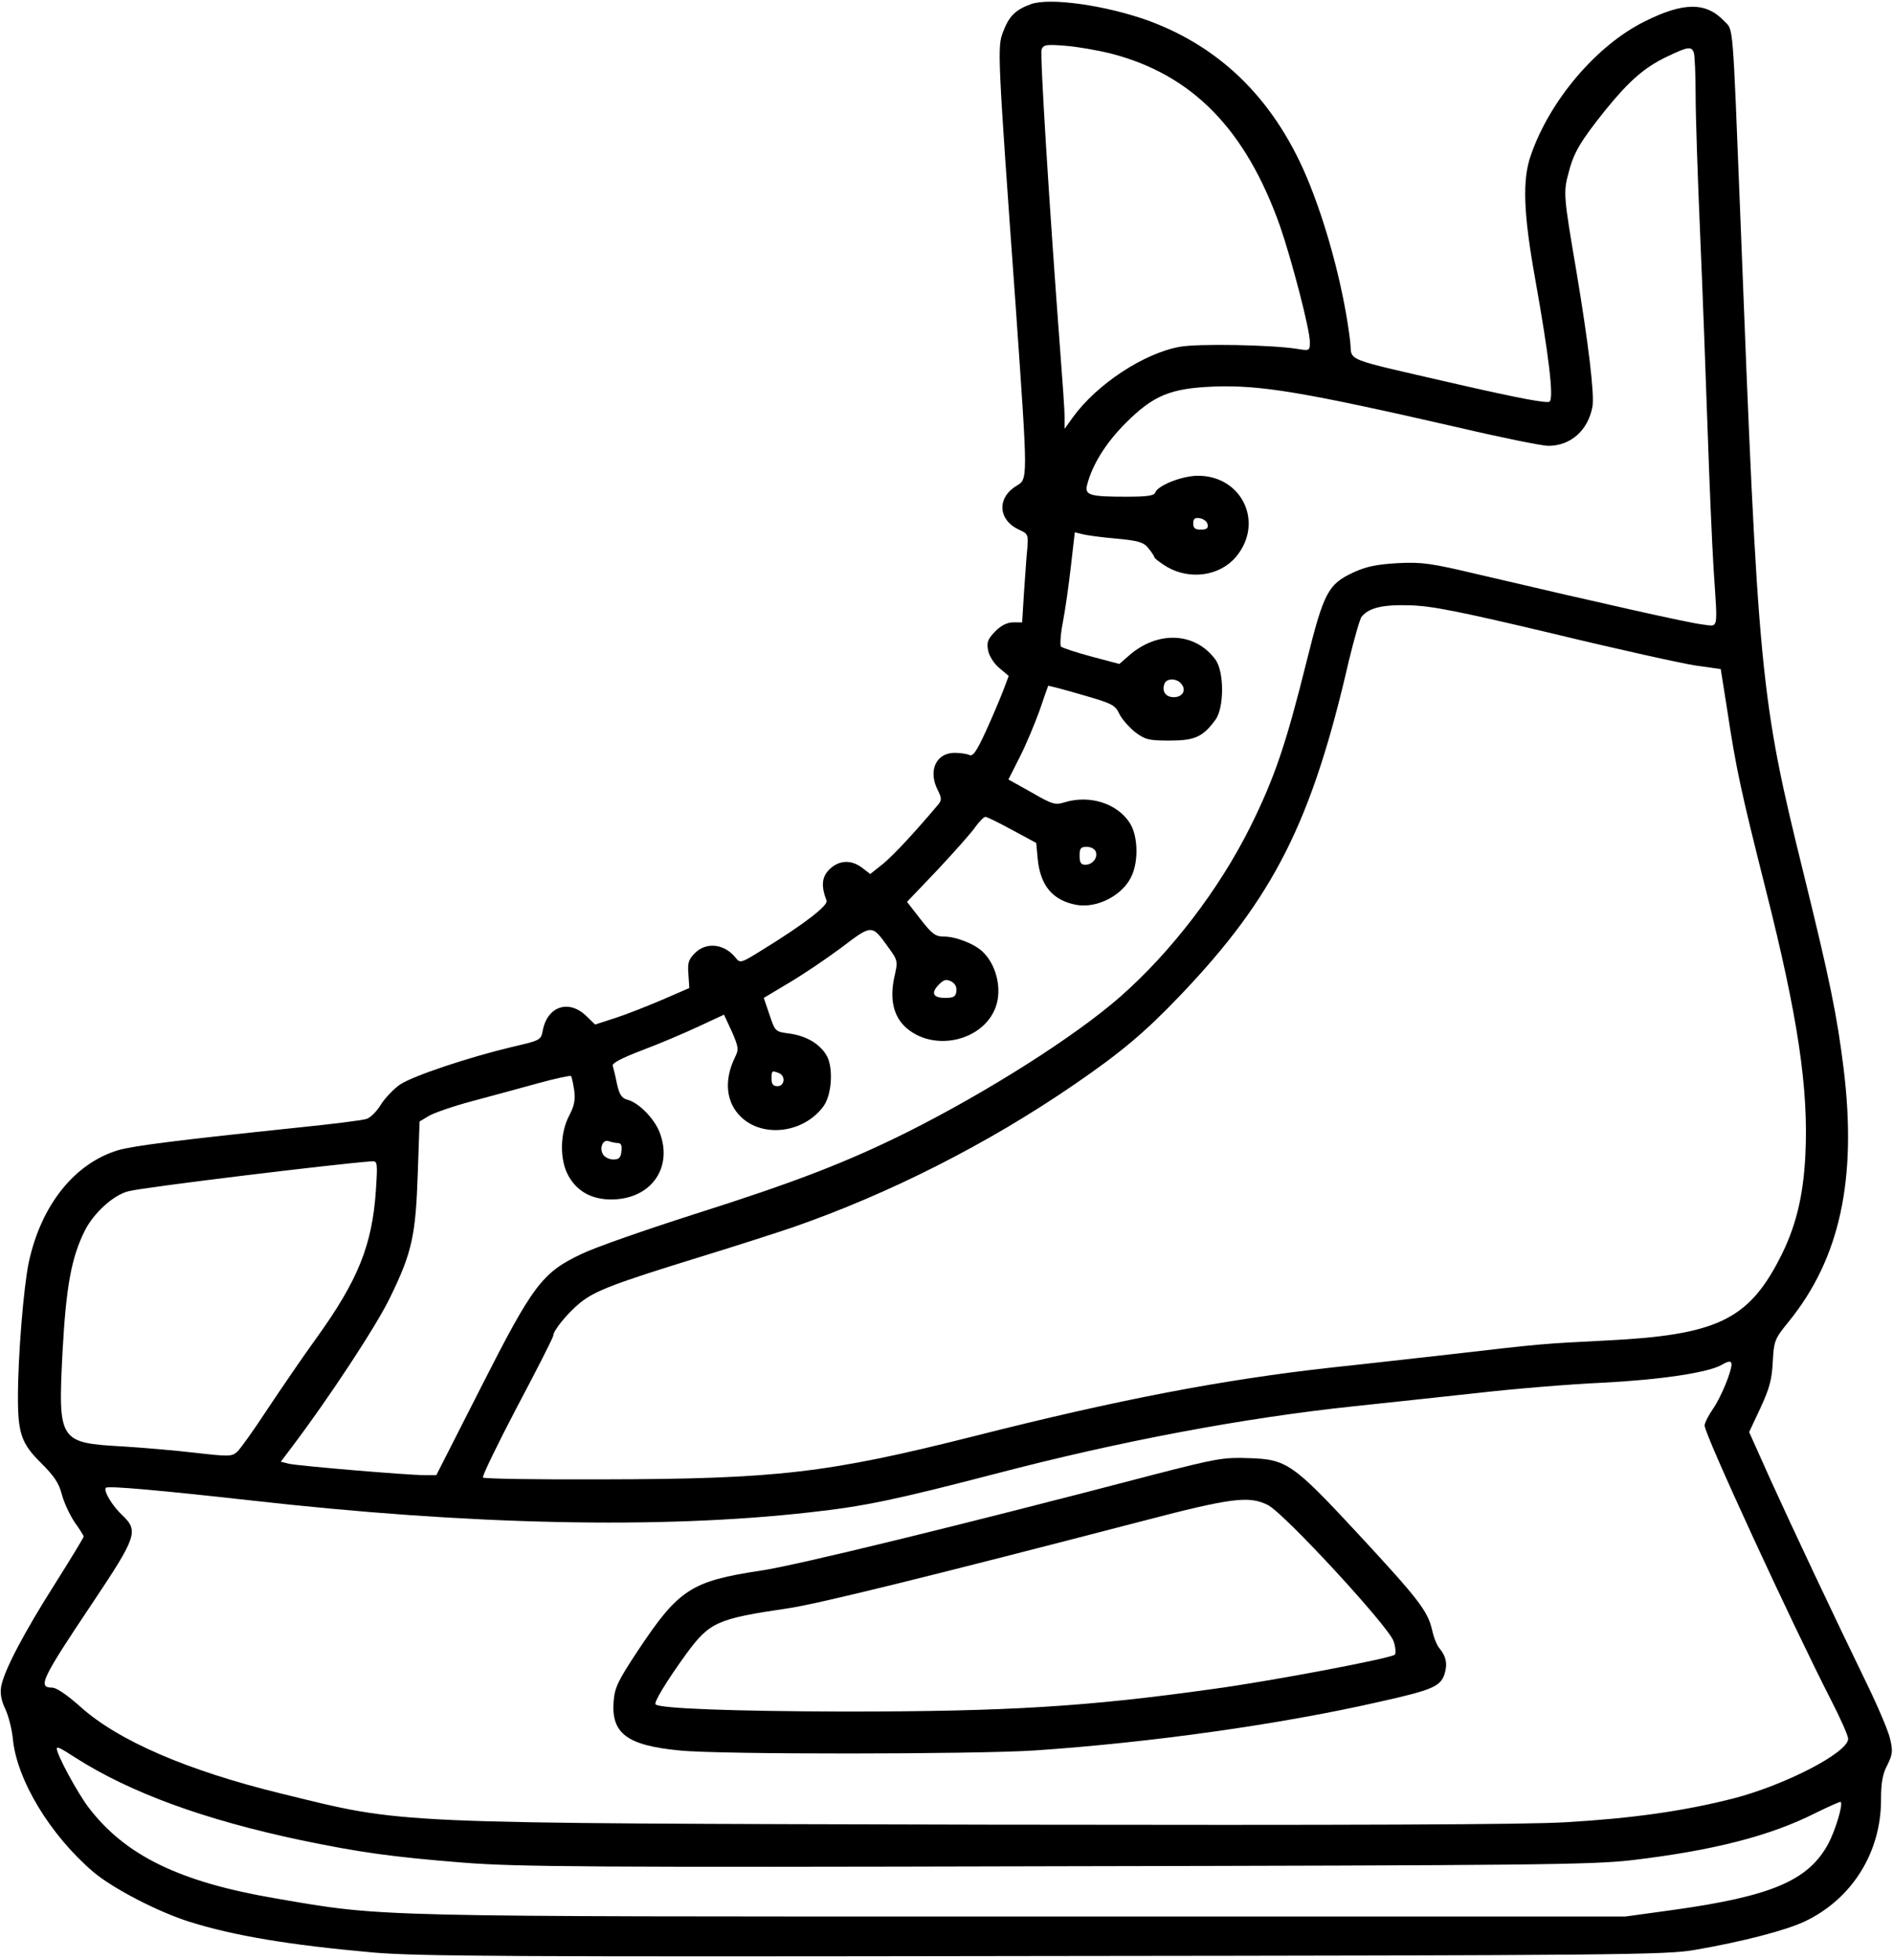 <?xml version="1.0" standalone="no"?>
<!DOCTYPE svg PUBLIC "-//W3C//DTD SVG 20010904//EN"
 "http://www.w3.org/TR/2001/REC-SVG-20010904/DTD/svg10.dtd">
<svg version="1.0" xmlns="http://www.w3.org/2000/svg"
 width="633pt" height="655pt" viewBox="0 0 633 655"
 preserveAspectRatio="xMidYMid meet">
<g transform="translate(0,655) scale(0.1,-0.1)"
fill="#000000" stroke="none">
<path d="M3447 6536 c-52 -19 -73 -40 -93 -93 -19 -50 -19 -66 42 -911 42
-603 42 -581 1 -607 -64 -40 -59 -113 10 -145 31 -14 32 -17 28 -65 -3 -27 -7
-94 -11 -147 l-6 -98 -30 0 c-20 0 -40 -10 -60 -30 -25 -26 -29 -36 -24 -63 3
-18 19 -44 37 -59 l32 -27 -18 -48 c-10 -26 -36 -88 -58 -136 -32 -70 -44 -86
-56 -80 -9 4 -31 7 -50 7 -62 -1 -88 -61 -55 -125 13 -26 13 -33 2 -47 -74
-88 -148 -168 -184 -198 l-44 -35 -26 20 c-37 29 -79 27 -111 -5 -25 -25 -28
-55 -9 -104 6 -16 -77 -80 -214 -164 -72 -45 -75 -46 -90 -27 -37 47 -98 54
-136 16 -22 -22 -25 -33 -22 -71 l3 -46 -90 -39 c-49 -21 -120 -49 -157 -61
l-68 -22 -30 29 c-58 56 -130 32 -145 -49 -6 -32 -8 -33 -103 -55 -147 -35
-332 -97 -375 -126 -20 -14 -49 -44 -63 -66 -13 -22 -35 -44 -47 -48 -12 -5
-119 -18 -237 -30 -382 -40 -544 -60 -595 -75 -146 -44 -258 -184 -299 -376
-17 -81 -36 -313 -36 -450 0 -121 12 -155 78 -220 43 -43 59 -66 69 -105 7
-27 27 -69 43 -93 17 -23 30 -45 30 -47 0 -3 -43 -74 -96 -158 -103 -162 -170
-289 -180 -343 -4 -23 0 -47 14 -76 11 -24 22 -68 25 -99 13 -137 124 -321
269 -445 65 -55 217 -134 323 -167 147 -46 330 -77 610 -102 148 -13 439 -15
2245 -12 1920 2 2082 4 2175 20 163 28 308 66 371 96 157 75 254 230 254 406
0 57 5 86 21 116 18 37 19 47 9 89 -6 26 -41 108 -77 182 -109 224 -251 525
-325 688 l-69 154 38 81 c30 65 38 94 41 154 4 71 6 76 54 135 171 211 228
476 183 844 -22 179 -47 300 -135 657 -144 583 -151 658 -210 2180 -27 679
-23 632 -55 665 -61 64 -136 63 -266 -2 -161 -80 -317 -264 -380 -447 -29 -82
-25 -194 15 -416 45 -252 62 -393 48 -407 -7 -7 -98 10 -300 56 -404 93 -359
76 -367 144 -19 161 -71 365 -136 527 -109 272 -289 454 -539 546 -142 51
-329 78 -393 55z m268 -165 c271 -70 450 -252 565 -576 39 -112 100 -346 100
-387 0 -30 0 -31 -42 -24 -89 14 -333 18 -393 7 -121 -22 -277 -125 -357 -235
l-28 -39 0 39 c0 21 -7 122 -15 224 -36 478 -68 988 -62 1005 7 16 16 17 80
12 39 -3 108 -15 152 -26z m1949 3 c3 -9 6 -73 6 -142 0 -70 7 -278 15 -462 8
-184 19 -479 25 -655 6 -176 15 -385 20 -465 14 -214 18 -193 -37 -187 -45 5
-335 70 -753 168 -156 37 -185 41 -266 37 -69 -4 -104 -11 -146 -30 -87 -40
-101 -66 -159 -299 -69 -277 -107 -389 -189 -554 -104 -208 -264 -417 -435
-567 -151 -132 -441 -316 -710 -451 -205 -102 -379 -169 -720 -277 -159 -51
-326 -109 -371 -131 -131 -62 -162 -103 -337 -448 l-148 -291 -37 0 c-59 0
-424 31 -455 38 l-28 7 34 45 c123 162 286 409 332 505 73 150 85 206 92 414
l6 173 30 18 c16 10 82 33 146 50 64 17 163 44 221 60 58 16 107 26 109 24 3
-2 7 -23 11 -47 4 -33 1 -52 -17 -86 -31 -59 -32 -148 -2 -201 32 -57 87 -83
160 -78 122 9 188 110 145 223 -18 47 -71 101 -109 110 -18 5 -26 17 -34 53
-5 26 -12 53 -14 60 -3 9 30 26 98 52 56 21 141 57 188 79 l86 40 26 -56 c23
-53 24 -60 10 -88 -37 -77 -29 -150 21 -198 74 -71 210 -53 275 35 28 37 34
125 13 167 -22 41 -68 69 -127 77 -47 6 -47 7 -66 63 l-19 56 82 49 c46 27
125 80 176 118 104 79 103 79 157 4 34 -47 34 -47 21 -104 -15 -72 -2 -127 37
-164 92 -85 259 -49 302 65 23 61 3 145 -46 189 -28 25 -88 48 -126 48 -29 0
-40 8 -79 58 l-45 58 104 109 c56 60 113 124 125 142 13 18 28 33 33 33 6 0
46 -20 90 -44 l80 -43 5 -54 c9 -89 50 -138 129 -153 71 -13 160 34 187 101
22 52 18 134 -9 174 -42 64 -133 93 -216 68 -33 -10 -41 -8 -112 33 l-77 43
38 75 c21 41 50 111 66 155 15 44 28 81 29 83 1 1 52 -12 113 -30 101 -29 111
-34 125 -64 9 -18 33 -45 53 -61 34 -25 45 -28 115 -28 84 0 111 12 153 69 30
40 30 162 0 202 -68 92 -193 97 -289 13 l-32 -28 -94 25 c-52 14 -97 29 -101
33 -4 4 -2 40 6 81 8 41 20 126 27 188 l13 113 25 -6 c14 -4 66 -11 114 -15
74 -7 91 -12 107 -32 11 -13 19 -26 20 -30 0 -4 20 -19 43 -33 77 -44 176 -30
230 34 95 113 21 271 -127 271 -53 0 -134 -32 -143 -56 -4 -11 -28 -14 -97
-14 -122 0 -139 5 -131 39 17 67 62 140 129 207 93 93 150 116 293 122 158 6
301 -18 821 -137 145 -34 279 -61 299 -61 75 0 133 51 148 131 7 41 -13 209
-54 454 -42 247 -44 262 -26 327 17 68 40 106 124 211 79 97 130 142 206 178
69 33 81 35 89 13z m-1626 -1576 c3 -13 -3 -18 -22 -18 -20 0 -26 5 -26 21 0
15 5 20 22 17 13 -2 24 -11 26 -20z m1157 -366 c215 -52 428 -99 474 -106 l85
-12 22 -139 c30 -199 47 -274 129 -600 107 -423 143 -663 132 -885 -7 -141
-33 -245 -88 -350 -105 -202 -212 -252 -579 -270 -219 -11 -215 -11 -510 -45
-118 -13 -300 -34 -405 -45 -363 -40 -714 -107 -1199 -230 -488 -123 -659
-143 -1243 -144 -215 -1 -394 2 -398 6 -4 3 48 110 114 236 67 126 121 233
121 238 0 18 50 78 91 111 50 40 117 65 399 152 124 38 263 83 310 99 323 112
653 279 943 478 156 107 237 175 356 300 310 325 438 578 561 1114 18 74 37
141 43 149 25 30 71 41 162 38 73 -2 164 -20 480 -95z m-1245 -167 c18 -21 5
-45 -25 -45 -27 0 -41 20 -31 45 7 19 40 19 56 0z m-286 -561 c8 -21 -11 -44
-35 -44 -14 0 -19 7 -19 30 0 25 4 30 24 30 13 0 27 -7 30 -16z m-466 -467
c-2 -18 -10 -22 -37 -22 -42 0 -49 17 -21 45 17 17 24 18 41 10 13 -7 19 -19
17 -33z m-594 -273 c24 -9 20 -44 -4 -44 -15 0 -20 7 -20 25 0 27 1 28 24 19z
m-538 -234 c11 0 14 -8 12 -27 -2 -22 -8 -28 -27 -28 -13 0 -28 7 -34 16 -14
22 -1 53 19 45 9 -3 22 -6 30 -6z m-809 -157 c-12 -184 -60 -302 -199 -495
-45 -62 -118 -169 -164 -238 -45 -69 -91 -133 -101 -142 -18 -16 -28 -16 -142
-3 -68 8 -176 17 -240 21 -214 12 -217 17 -202 314 12 223 30 318 75 408 30
59 96 119 146 131 49 13 690 91 814 100 18 1 19 -5 13 -96z m4533 -583 c0 -24
-35 -109 -61 -147 -16 -23 -29 -49 -29 -57 0 -30 291 -660 424 -920 31 -60 56
-117 56 -127 0 -46 -211 -155 -386 -200 -166 -42 -337 -66 -559 -79 -131 -8
-727 -10 -1930 -8 -2031 5 -1944 1 -2365 104 -315 77 -545 177 -670 289 -46
41 -81 65 -96 65 -49 0 -35 29 138 287 145 217 152 237 97 289 -34 32 -64 82
-55 92 8 7 185 -9 481 -42 733 -83 1374 -97 1875 -40 182 20 285 42 620 129
417 109 827 186 1195 225 105 11 289 31 410 44 121 14 312 30 425 35 195 10
353 34 398 60 22 13 32 14 32 1z m-5538 -1314 c183 -117 432 -208 755 -276
197 -41 305 -56 543 -75 180 -14 418 -16 1980 -12 1596 3 1790 5 1924 20 272
32 465 81 617 158 45 22 83 39 84 37 9 -8 -18 -96 -42 -141 -67 -122 -189
-174 -518 -220 l-160 -22 -2010 0 c-2203 0 -2139 -2 -2500 60 -325 55 -507
144 -630 306 -38 51 -105 175 -105 195 0 8 11 3 62 -30z"/>
<path d="M3855 1621 c-638 -167 -1194 -303 -1311 -320 -233 -35 -275 -63 -410
-266 -67 -101 -78 -124 -82 -169 -9 -109 44 -149 220 -166 133 -14 986 -13
1188 0 383 26 816 86 1150 162 180 40 206 52 220 92 11 35 6 60 -17 88 -8 9
-19 36 -24 60 -15 64 -43 101 -245 319 -222 239 -241 252 -369 256 -83 3 -107
-1 -320 -56z m385 -101 c55 -28 404 -406 420 -455 7 -20 8 -40 4 -45 -13 -12
-406 -87 -604 -114 -426 -60 -693 -76 -1235 -76 -373 1 -618 10 -633 24 -6 7
37 78 103 169 78 106 102 117 340 152 102 15 482 109 1175 289 309 81 367 88
430 56z"/>
</g>
</svg>

